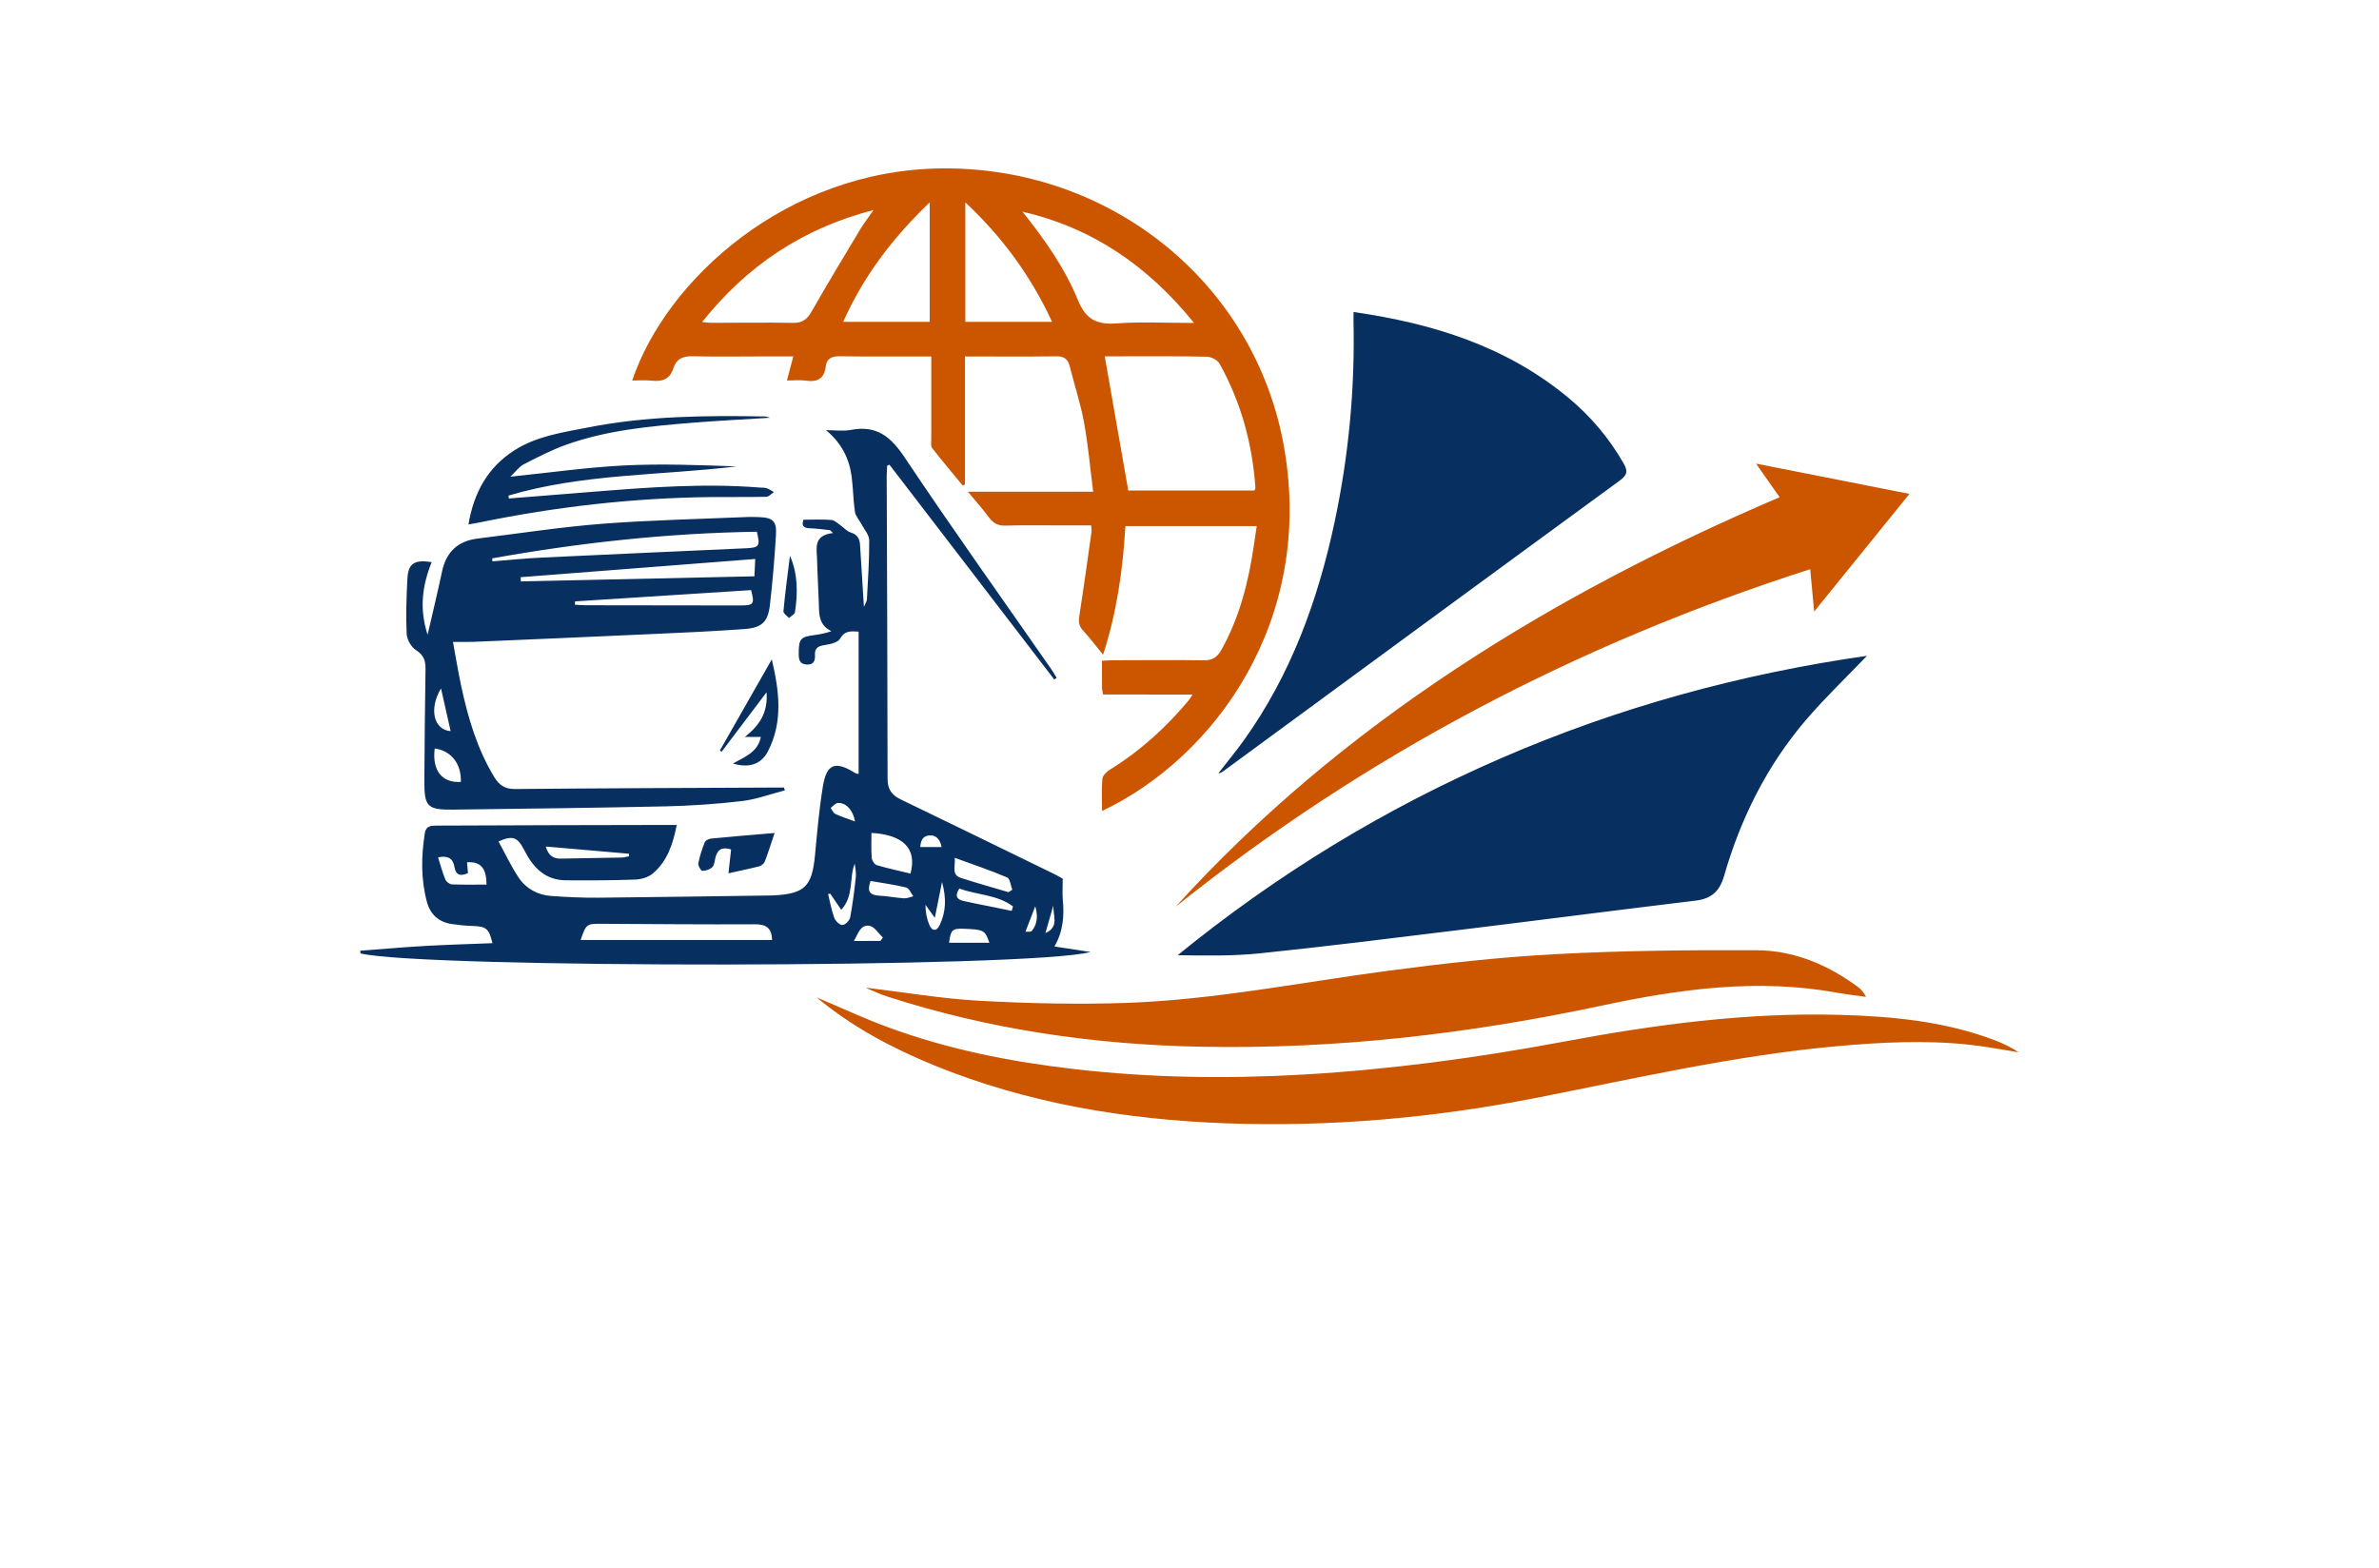 <?xml version="1.0" encoding="utf-8"?>
<!-- Generator: Adobe Illustrator 27.8.1, SVG Export Plug-In . SVG Version: 6.00 Build 0)  -->
<svg version="1.1" xmlns="http://www.w3.org/2000/svg" xmlns:xlink="http://www.w3.org/1999/xlink" x="0px" y="0px"
	 viewBox="0 0 350 230.71" style="enable-background:new 0 0 350 230.71;" xml:space="preserve">
<style type="text/css">
	.st0{fill:#009EFF;}
	.st1{fill:#FF8500;}
	.st2{fill:#9B3C00;}
	.st3{fill:#660045;}
	.st4{fill:#00576B;}
	.st5{fill:#564F2C;}
	.st6{fill:#FFA354;}
	.st7{fill:#002760;}
	.st8{fill:#4C0037;}
	.st9{fill:#7C0B00;}
	.st10{fill:#144703;}
	.st11{fill:#2C6DC9;}
	.st12{fill:#3B243C;}
	.st13{fill:#001EA4;}
	.st14{fill:#8D5300;}
	.st15{fill:#30A976;}
	.st16{fill:#A02400;}
	.st17{fill:#0092FF;}
	.st18{fill:#60086C;}
	.st19{fill:#520013;}
	.st20{fill:#00AB7B;}
	.st21{fill:#0C0C14;}
	.st22{fill:#FA7B14;}
	.st23{fill:#0870A3;}
	.st24{fill:#999999;}
	.st25{fill:#0D254C;}
	.st26{fill:#9C0505;}
	.st27{fill:#850506;}
	.st28{fill:#A30C11;}
	.st29{fill:#1261A0;}
	.st30{fill:#FFFFFF;}
	.st31{fill:none;}
	.st32{fill:#1A1E2D;}
	.st33{fill:#3AC3B1;}
	.st34{fill:#777777;}
	.st35{fill:#4C0400;}
	.st36{fill:#00484C;}
	.st37{fill:#59D901;}
	.st38{fill:#58CCED;}
	.st39{fill:#CC5500;}
	.st40{fill:#072F5F;}
</style>
<g id="Layer_1">
</g>
<g id="Layer_2">
</g>
<g id="Layer_3">
</g>
<g id="Layer_4">
</g>
<g id="Layer_5">
</g>
<g id="Layer_6">
</g>
<g id="Layer_7">
</g>
<g id="Layer_8">
</g>
<g id="Layer_9">
</g>
<g id="Layer_10">
</g>
<g id="Layer_11">
</g>
<g id="Layer_12">
</g>
<g id="Layer_13">
</g>
<g id="Layer_14">
</g>
<g id="Layer_15">
	<g>
		<path class="st39" d="M162.28,102.19c-0.07-0.45-0.15-0.74-0.15-1.02c-0.01-1.28-0.01-2.55-0.01-3.95
			c0.62-0.03,1.15-0.07,1.67-0.07c4.44-0.01,8.89-0.05,13.33,0.01c1.27,0.02,1.97-0.47,2.57-1.54c2.7-4.82,4-10.05,4.79-15.45
			c0.13-0.87,0.26-1.75,0.41-2.76c-6.44,0-12.78,0-19.32,0c-0.38,6.41-1.27,12.77-3.29,18.93c-1.01-1.24-1.93-2.47-2.96-3.58
			c-0.66-0.71-0.65-1.4-0.51-2.28c0.64-4.08,1.2-8.18,1.78-12.27c0.03-0.23-0.03-0.47-0.06-0.9c-1.41,0-2.78,0-4.15,0
			c-2.81,0-5.63-0.05-8.44,0.03c-1.05,0.03-1.75-0.3-2.37-1.12c-0.95-1.26-1.99-2.45-3.17-3.87c6.15,0,12.11,0,18.43,0
			c-0.46-3.58-0.75-6.95-1.36-10.26c-0.51-2.75-1.4-5.43-2.08-8.16c-0.27-1.08-0.82-1.52-1.97-1.5c-4.43,0.06-8.87,0.02-13.45,0.02
			c0,6.35,0,12.6,0,18.84c-0.11,0.05-0.22,0.11-0.33,0.16c-1.51-1.84-3.05-3.65-4.51-5.53c-0.23-0.29-0.12-0.86-0.12-1.3
			c-0.01-3.46,0-6.91,0-10.37c0-0.53,0-1.07,0-1.8c-0.92,0-1.69,0-2.46,0c-3.65,0-7.31,0.03-10.96-0.03
			c-1.17-0.02-1.96,0.29-2.11,1.5c-0.22,1.78-1.2,2.34-2.9,2.09c-0.87-0.13-1.77-0.02-2.81-0.02c0.32-1.19,0.6-2.26,0.94-3.55
			c-1.34,0-2.55,0-3.76,0c-3.7,0-7.41,0.07-11.11-0.02c-1.4-0.03-2.35,0.43-2.75,1.7c-0.53,1.7-1.66,2.07-3.25,1.89
			c-0.92-0.1-1.86-0.02-2.83-0.02c4.98-14.81,22.65-30.94,45.42-31.21c24.92-0.3,46.26,16.85,50.49,41.08
			c4.45,25.46-10.18,45.58-26.79,53.47c0-1.64-0.09-3.21,0.05-4.75c0.05-0.48,0.64-1.04,1.12-1.34c4.46-2.75,8.27-6.22,11.61-10.23
			c0.15-0.18,0.26-0.39,0.53-0.81C170.92,102.19,166.62,102.19,162.28,102.19z M165.99,72.17c6.05,0,12.33,0,18.57,0
			c0.08-0.2,0.15-0.29,0.14-0.37c-0.44-6.47-2.12-12.6-5.27-18.28c-0.3-0.54-1.22-1.02-1.87-1.03c-3.99-0.1-7.99-0.05-11.98-0.06
			c-1.11,0-2.22,0-3.05,0C163.7,59.03,164.83,65.51,165.99,72.17z M175.67,47.52c-6.83-8.45-15-14-25.24-16.37
			c3.23,4.05,6.21,8.25,8.15,13c1.16,2.84,2.75,3.64,5.64,3.44C167.88,47.32,171.58,47.52,175.67,47.52z M103.3,47.38
			c0.59,0.06,0.91,0.12,1.23,0.12c4.04,0,8.09-0.07,12.13,0.01c1.4,0.03,2.1-0.54,2.76-1.7c2.32-4.06,4.73-8.06,7.14-12.07
			c0.52-0.86,1.14-1.66,1.96-2.84C118.04,33.63,109.91,39.1,103.3,47.38z M154.78,47.36c-3.12-6.76-7.31-12.47-12.76-17.58
			c0,6.09,0,11.82,0,17.58C146.27,47.36,150.39,47.36,154.78,47.36z M136.78,47.36c0-5.83,0-11.5,0-17.58
			c-5.45,5.23-9.71,10.8-12.73,17.58C128.51,47.36,132.59,47.36,136.78,47.36z M120.14,146.76c3.63,1.53,7.01,3.11,10.5,4.39
			c8.83,3.26,18,5.07,27.34,6.15c11.26,1.31,22.55,1.46,33.85,0.81c12.81-0.75,25.51-2.46,38.12-4.82
			c13.45-2.52,26.99-4.34,40.72-3.96c7.8,0.22,15.56,0.95,22.94,3.79c1.18,0.45,2.31,1.02,3.39,1.72c-2.4-0.38-4.79-0.85-7.2-1.11
			c-6.55-0.71-13.11-0.37-19.65,0.22c-14.96,1.36-29.57,4.74-44.27,7.62c-15.01,2.93-30.18,4.28-45.47,3.72
			c-14.77-0.55-29.23-2.92-43-8.54C131.26,154.22,125.43,151.15,120.14,146.76z M127.74,145.52c0.96,0.39,1.9,0.83,2.88,1.14
			c15,4.84,30.43,7.06,46.13,7.36c19.87,0.39,39.48-1.91,58.89-6.05c11.44-2.44,22.93-4.04,34.63-1.9c1.41,0.26,2.84,0.41,4.26,0.61
			c-0.34-0.67-0.73-1.11-1.2-1.46c-4.44-3.28-9.42-5.38-14.93-5.4c-9.86-0.04-19.74,0.05-29.59,0.58
			c-8.26,0.44-16.52,1.37-24.73,2.46c-12.71,1.69-25.32,4.23-38.16,4.7c-7.23,0.26-14.51,0.09-21.74-0.3
			c-5.59-0.3-11.15-1.26-16.77-1.92C127.5,145.38,127.61,145.47,127.74,145.52z M214.03,98.52c-15.09,9.98-28.9,21.47-41.07,34.9
			c27.96-22.38,59.13-38.68,93.36-49.67c0.19,2.07,0.37,3.99,0.58,6.24c4.8-5.92,9.37-11.57,14.02-17.32
			c-7.58-1.49-14.92-2.94-22.57-4.45c1.27,1.81,2.32,3.3,3.47,4.94C245.06,80.33,229.09,88.56,214.03,98.52z"/>
		<path class="st40" d="M274.67,96.5c-3.04,3.18-6.15,6.14-8.93,9.38c-5.76,6.73-9.65,14.51-12.09,23
			c-0.65,2.27-1.87,3.36-4.19,3.64c-11.7,1.41-23.39,2.93-35.09,4.36c-9.64,1.18-19.28,2.39-28.95,3.39
			c-4,0.42-8.06,0.34-12.16,0.28c14.58-11.88,30.43-21.55,47.64-29.01C238.15,104.06,256.11,99.15,274.67,96.5z M199.13,47.24
			c0.22,9.96-0.71,19.81-2.78,29.56c-2.46,11.54-6.43,22.46-13.36,32.14c-1.19,1.66-2.5,3.24-3.75,4.85
			c0.34-0.04,0.57-0.19,0.8-0.36c19.41-14.25,38.81-28.51,58.25-42.71c1.18-0.86,1.2-1.47,0.54-2.6c-2.12-3.68-4.81-6.87-8.06-9.57
			c-9.12-7.58-19.92-10.96-31.63-12.64C199.13,46.46,199.12,46.85,199.13,47.24z M156.35,129.3c0,1.32-0.07,2.22,0.01,3.1
			c0.22,2.35,0.07,4.62-1.23,6.87c1.89,0.29,3.6,0.55,5.31,0.81c-8.94,2.41-98.27,2.43-107.4,0.21c-0.01-0.13-0.03-0.26-0.04-0.4
			c3.24-0.24,6.47-0.53,9.71-0.71c3.23-0.18,6.47-0.27,9.74-0.4c-0.51-2.16-0.92-2.47-2.91-2.53c-1.03-0.03-2.07-0.14-3.09-0.29
			c-1.9-0.28-3.14-1.41-3.64-3.24c-0.9-3.34-0.84-6.73-0.31-10.13c0.17-1.07,0.91-1.11,1.75-1.11c5.73-0.01,11.45-0.04,17.18-0.06
			c4.94-0.02,9.87-0.02,14.81-0.03c1.03,0,2.07,0,3.32,0c-0.56,2.85-1.4,5.34-3.51,7.13c-0.66,0.56-1.7,0.87-2.58,0.9
			c-3.4,0.13-6.81,0.13-10.22,0.11c-3.05-0.02-4.82-1.88-6.11-4.42c-1.01-1.98-1.72-2.21-3.8-1.3c0.97,1.77,1.83,3.6,2.93,5.27
			c1.11,1.68,2.83,2.62,4.86,2.76c2.31,0.16,4.63,0.27,6.95,0.25c8.49-0.08,16.98-0.22,25.47-0.33c0.1,0,0.2-0.01,0.3-0.01
			c4.55-0.25,5.61-1.32,6.05-5.88c0.32-3.38,0.61-6.78,1.16-10.13c0.55-3.38,1.82-3.83,4.76-1.99c0.11,0.07,0.26,0.08,0.5,0.14
			c0-6.99,0-13.92,0-20.95c-1.08-0.05-2.02-0.22-2.73,1.04c-0.31,0.55-1.4,0.8-2.18,0.92c-0.95,0.15-1.59,0.37-1.51,1.5
			c0.06,0.85-0.24,1.46-1.26,1.38c-1-0.08-1.13-0.73-1.13-1.56c0-2.24,0.22-2.51,2.41-2.79c0.76-0.1,1.5-0.26,2.4-0.55
			c-1.95-0.95-1.81-2.65-1.86-4.28c-0.07-2.07-0.2-4.14-0.25-6.21c-0.04-1.67-0.63-3.62,2.35-3.96c-0.15-0.14-0.3-0.28-0.45-0.42
			c-0.99-0.1-1.98-0.25-2.98-0.28c-0.94-0.03-1.24-0.41-0.92-1.26c1.37,0,2.74-0.07,4.1,0.04c0.47,0.04,0.91,0.49,1.34,0.78
			c0.5,0.34,0.93,0.88,1.48,1.05c0.97,0.3,1.35,0.88,1.4,1.83c0.17,2.9,0.36,5.8,0.57,9.13c0.26-0.62,0.42-0.84,0.44-1.08
			c0.15-2.91,0.36-5.82,0.34-8.73c-0.01-0.79-0.73-1.58-1.14-2.36c-0.32-0.61-0.86-1.17-0.96-1.81c-0.26-1.75-0.26-3.54-0.5-5.29
			c-0.37-2.64-1.52-4.88-3.76-6.74c1.23,0,2.51,0.19,3.7-0.04c3.74-0.71,5.83,1,7.86,4.04c7.04,10.54,14.41,20.86,21.65,31.27
			c0.26,0.38,0.48,0.79,0.72,1.18c-0.12,0.08-0.23,0.16-0.35,0.24c-8.08-10.53-16.16-21.07-24.24-31.6
			c-0.11,0.04-0.22,0.09-0.34,0.13c-0.02,0.51-0.07,1.03-0.07,1.54c0.05,14.86,0.12,29.72,0.13,44.58c0,1.5,0.62,2.36,1.92,2.99
			c7.46,3.6,14.91,7.24,22.36,10.87C155.5,128.79,156.08,129.15,156.35,129.3z M113.59,138.31c-0.05-1.83-0.93-2.32-2.58-2.31
			c-7.45,0.04-14.91-0.03-22.36-0.07c-2.38-0.01-2.38-0.03-3.23,2.38C94.81,138.31,104.16,138.31,113.59,138.31z M133.95,128.54
			c0.99-3.65-1.04-5.72-5.74-5.98c0,1.22-0.06,2.45,0.04,3.67c0.03,0.39,0.41,0.97,0.74,1.07
			C130.62,127.78,132.29,128.14,133.95,128.54z M148.38,131.28c0.18-0.12,0.36-0.24,0.55-0.36c-0.24-0.62-0.33-1.63-0.76-1.81
			c-2.46-1.05-4.99-1.9-7.71-2.89c0.13,1.26-0.52,2.48,0.88,2.95C143.67,129.93,146.03,130.58,148.38,131.28z M64.45,126.16
			c0.36,1.14,0.65,2.23,1.07,3.25c0.14,0.33,0.63,0.71,0.97,0.72c1.69,0.07,3.39,0.03,5.08,0.03c0.01-2.44-0.88-3.42-2.86-3.28
			c0.04,0.52,0.09,1.04,0.14,1.59c-1.05,0.46-1.77,0.41-2-0.95C66.65,126.31,65.86,125.84,64.45,126.16z M122.14,131.49
			c-0.1,0.02-0.21,0.04-0.31,0.06c0.29,1.17,0.49,2.37,0.91,3.5c0.17,0.47,0.8,1.08,1.2,1.06c0.41-0.01,1.05-0.67,1.14-1.13
			c0.37-1.96,0.62-3.95,0.83-5.94c0.07-0.64-0.1-1.32-0.16-1.97c-0.87,2.19-0.07,4.68-1.98,6.8
			C123.15,132.97,122.64,132.23,122.14,131.49z M80.29,124.56c0.39,1.34,1.12,1.8,2.23,1.78c3-0.06,6-0.1,9.01-0.16
			c0.34-0.01,0.68-0.13,1.02-0.19c-0.01-0.12-0.01-0.25-0.02-0.37C88.5,125.27,84.48,124.92,80.29,124.56z M139.63,138.72
			c2.03,0,3.96,0,5.93,0c-0.65-1.86-0.8-1.94-3.76-2.06C140.1,136.6,139.86,136.82,139.63,138.72z M148.84,134.03
			c0.06-0.22,0.13-0.43,0.19-0.65c-2.31-1.76-5.3-1.67-7.89-2.64c-0.71,1.06-0.37,1.61,0.6,1.83c1.29,0.3,2.59,0.54,3.88,0.8
			C146.69,133.6,147.77,133.81,148.84,134.03z M128.08,129.63c-0.57,1.52-0.11,2.09,1.26,2.16c1.22,0.06,2.43,0.31,3.65,0.39
			c0.45,0.03,0.92-0.19,1.38-0.3c-0.35-0.45-0.62-1.18-1.05-1.29C131.62,130.17,129.88,129.94,128.08,129.63z M138.59,129.78
			c-0.38,1.89-0.69,3.41-1.06,5.27c-0.65-0.91-1.01-1.41-1.37-1.91c-0.01,1.08,0.19,2.07,0.58,2.99c0.37,0.86,1.02,0.97,1.48,0.04
			C139.18,134.2,139.25,132.16,138.59,129.78z M129.53,138.45c0.12-0.17,0.24-0.34,0.36-0.5c-0.65-0.6-1.23-1.59-1.95-1.72
			c-1.37-0.24-1.66,1.14-2.32,2.23C127.06,138.45,128.29,138.45,129.53,138.45z M125.79,120.87c-0.27-1.65-1.34-2.8-2.52-2.72
			c-0.37,0.03-0.71,0.47-1.06,0.73c0.22,0.31,0.38,0.75,0.69,0.89C123.78,120.19,124.72,120.47,125.79,120.87z M138.53,124.64
			c-0.18-0.9-0.62-1.78-1.8-1.71c-1.12,0.07-1.28,0.99-1.34,1.71C136.48,124.64,137.47,124.64,138.53,124.64z M154.99,133.17
			c-0.4,1.38-0.8,2.75-1.19,4.13C155.98,136.34,154.81,134.53,154.99,133.17z M150.86,137.11c0.29-0.04,0.8,0.05,0.95-0.14
			c0.89-1.1,0.86-2.34,0.5-3.62C151.85,134.54,151.42,135.67,150.86,137.11z M63.51,82.71c-1.37,3.42-1.86,6.81-0.6,10.69
			c0.77-3.35,1.49-6.31,2.12-9.29c0.61-2.87,2.3-4.5,5.21-4.86c6.12-0.75,12.22-1.7,18.36-2.18c7.13-0.55,14.29-0.69,21.44-1
			c0.54-0.02,1.09,0,1.63,0.02c2.03,0.07,2.61,0.58,2.49,2.6c-0.21,3.44-0.49,6.89-0.89,10.32c-0.29,2.5-1.17,3.36-3.74,3.55
			c-4.63,0.34-9.26,0.54-13.9,0.75c-8.63,0.4-17.26,0.76-25.89,1.13c-0.93,0.04-1.86,0.01-3.1,0.01c0.42,2.28,0.76,4.39,1.21,6.48
			c1,4.7,2.35,9.27,4.87,13.42c0.74,1.22,1.61,1.77,3.1,1.75c12.98-0.12,25.97-0.16,38.96-0.22c0.19,0,0.38,0,0.57,0
			c0.04,0.14,0.07,0.28,0.11,0.42c-2.1,0.54-4.16,1.32-6.29,1.57c-3.72,0.44-7.47,0.69-11.21,0.78
			c-10.42,0.23-20.83,0.34-31.25,0.48c-3.83,0.05-4.3-0.42-4.28-4.2c0.04-5.48,0.08-10.96,0.17-16.44c0.02-1.23-0.22-2.08-1.39-2.82
			c-0.7-0.44-1.34-1.55-1.38-2.39c-0.13-2.66-0.04-5.33,0.1-7.99C60.03,82.92,60.9,82.31,63.51,82.71z M72.41,82.16
			c0.01,0.15,0.02,0.3,0.03,0.44c2.45-0.19,4.9-0.45,7.35-0.56c10.01-0.48,20.02-0.91,30.02-1.37c1.9-0.09,2.05-0.33,1.54-2.43
			C98.27,78.44,85.29,79.85,72.41,82.16z M76.6,84.93c0.01,0.21,0.01,0.41,0.02,0.62c11.41-0.25,22.82-0.5,34.37-0.75
			c0.04-0.81,0.07-1.46,0.12-2.55C99.45,83.16,88.03,84.04,76.6,84.93z M84.6,88.49c-0.01,0.16-0.01,0.32-0.02,0.49
			c0.56,0.03,1.11,0.08,1.67,0.08c7.54,0.01,15.08,0.02,22.62,0.03c2.02,0,2.18-0.19,1.63-2.26C101.88,87.38,93.24,87.93,84.6,88.49
			z M67.8,115.05c0.1-2.67-1.43-4.58-3.84-4.92C63.54,113.32,65.01,115.25,67.8,115.05z M66.3,107.58
			c-0.48-2.11-0.92-4.07-1.42-6.28C63.08,104.29,63.8,107.41,66.3,107.58z M74.81,72.92c10.93-3.24,22.34-2.94,33.54-4.29
			c-5.53-0.2-11.05-0.42-16.56-0.14c-5.47,0.28-10.91,1.06-16.7,1.65c0.77-0.73,1.27-1.46,1.96-1.82c2.06-1.05,4.13-2.13,6.3-2.9
			c5.91-2.1,12.11-2.69,18.31-3.2c3.77-0.31,7.56-0.49,11.62-0.75c-0.42-0.12-0.55-0.19-0.69-0.19c-8.74-0.16-17.48-0.08-26.1,1.62
			c-3.72,0.73-7.52,1.26-10.81,3.36c-3.94,2.52-5.97,6.23-6.76,10.91c0.71-0.13,1.23-0.21,1.75-0.32
			c11.15-2.29,22.4-3.57,33.78-3.71c2.76-0.03,5.53,0.02,8.29-0.04c0.38-0.01,0.75-0.45,1.12-0.69c-0.35-0.2-0.69-0.45-1.06-0.57
			c-0.32-0.11-0.68-0.07-1.03-0.1c-8.15-0.65-16.27-0.04-24.39,0.61c-4.17,0.33-8.34,0.67-12.52,1
			C74.85,73.23,74.83,73.07,74.81,72.92z M112.98,110.55c2.26-4.37,1.65-8.91,0.57-13.53c-2.55,4.47-5.1,8.94-7.64,13.41
			c0.09,0.06,0.17,0.12,0.26,0.18c2.14-2.83,4.27-5.66,6.61-8.75c0.21,2.99-1.02,4.86-3.19,6.57c1.02,0,1.64,0,2.35,0
			c-0.46,2.3-2.41,2.93-4.1,3.92C110.19,113.06,112,112.46,112.98,110.55z M111.71,127.47c0.32-0.08,0.7-0.42,0.82-0.73
			c0.5-1.31,0.92-2.65,1.43-4.17c-3.27,0.28-6.31,0.52-9.34,0.82c-0.34,0.03-0.84,0.28-0.94,0.55c-0.4,1-0.74,2.04-0.94,3.09
			c-0.06,0.34,0.37,1.1,0.59,1.11c0.5,0.01,1.12-0.21,1.48-0.56c0.3-0.3,0.32-0.9,0.44-1.38c0.29-1.18,0.96-1.64,2.31-1.21
			c-0.12,1.11-0.25,2.2-0.39,3.51C108.78,128.13,110.26,127.84,111.71,127.47z M115.26,89.95c-0.03,0.3,0.52,0.66,0.81,0.99
			c0.3-0.28,0.83-0.53,0.88-0.85c0.43-2.8,0.46-5.59-0.73-8.31C115.88,84.5,115.51,87.22,115.26,89.95z"/>
	</g>
</g>
</svg>
